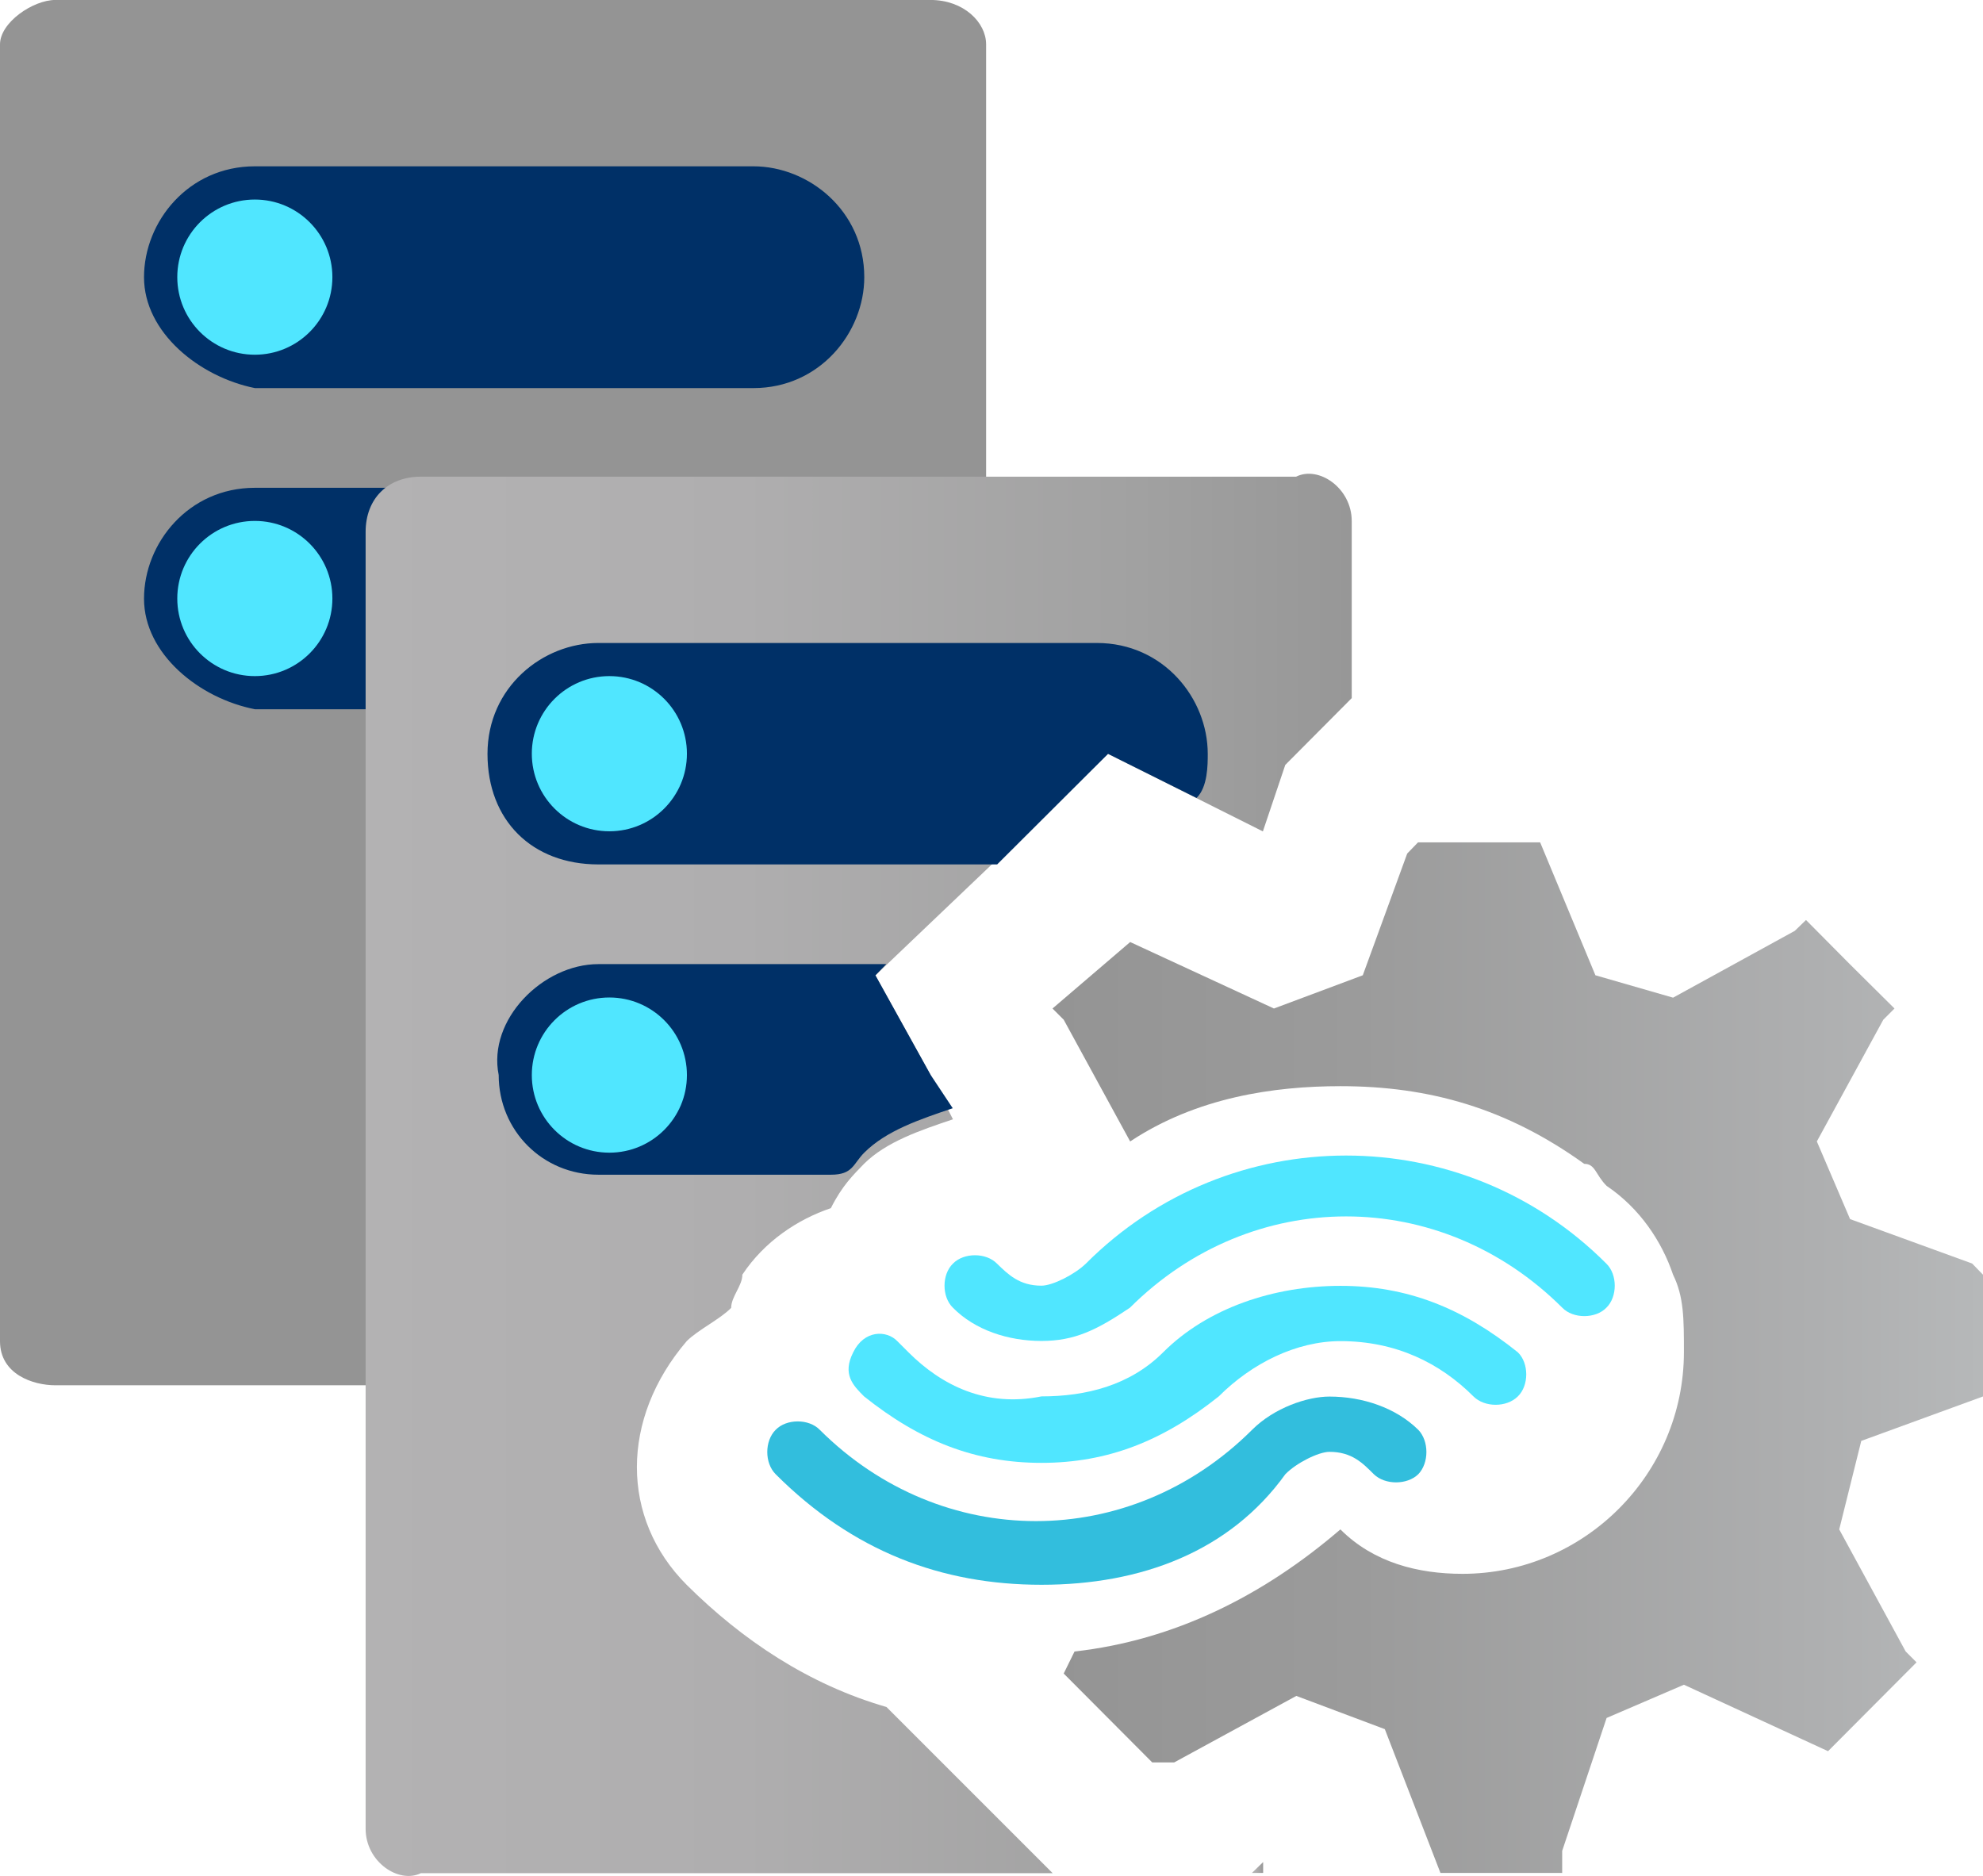 ﻿<?xml version="1.0" encoding="UTF-8" standalone="no"?>
<!-- Generated by Microsoft Visio, SVG Export Stream Analytics Cluster.svg Page-1 -->
<svg xmlns:dc="http://purl.org/dc/elements/1.1/" xmlns:cc="http://creativecommons.org/ns#" xmlns:rdf="http://www.w3.org/1999/02/22-rdf-syntax-ns#" xmlns:svg="http://www.w3.org/2000/svg" xmlns="http://www.w3.org/2000/svg" xmlns:xlink="http://www.w3.org/1999/xlink" xmlns:sodipodi="http://sodipodi.sourceforge.net/DTD/sodipodi-0.dtd" xmlns:inkscape="http://www.inkscape.org/namespaces/inkscape" width="56.688" height="53.626" viewBox="0 0 56.688 53.626" xml:space="preserve" class="st7" version="1.1" id="svg98" sodipodi:docname="Stream Analytics Cluster.svg" style="font-size:12px;overflow:visible;color-interpolation-filters:sRGB;fill:none;fill-rule:evenodd;stroke-linecap:square;stroke-miterlimit:3" inkscape:version="0.92.5 (2060ec1f9f, 2020-04-08)">
  <sodipodi:namedview pagecolor="#ffffff" bordercolor="#666666" borderopacity="1" objecttolerance="10" gridtolerance="10" guidetolerance="10" inkscape:pageopacity="0" inkscape:pageshadow="2" inkscape:window-width="640" inkscape:window-height="480" id="namedview100" showgrid="false" inkscape:zoom="1.4523234" inkscape:cx="37.795237" inkscape:cy="35.58259" inkscape:window-x="0" inkscape:window-y="0" inkscape:window-maximized="0" inkscape:current-layer="svg98" />
	<style type="text/css" id="style2">
	<![CDATA[
		.st1 {fill:#949494;stroke:none;stroke-linecap:butt;stroke-width:34}
		.st2 {fill:#003067;stroke:none;stroke-linecap:butt;stroke-width:34}
		.st3 {fill:#50e6ff;stroke:none;stroke-linecap:butt;stroke-width:34}
		.st4 {fill:url(#grad0-12);stroke:none;stroke-linecap:butt;stroke-width:34}
		.st5 {fill:url(#grad0-19);stroke:none;stroke-linecap:butt;stroke-width:34}
		.st6 {fill:#32bedd;stroke:none;stroke-linecap:butt;stroke-width:34}
		.st7 {fill:none;fill-rule:evenodd;font-size:12px;overflow:visible;stroke-linecap:square;stroke-miterlimit:3}
	]]>
	</style>

	<defs id="Patterns_And_Gradients">
		<linearGradient id="grad0-12" x1="0" y1="0" x2="1" y2="0" gradientTransform="rotate(-90,0.5,0.5)">
			<stop offset="0" stop-color="#b3b2b3" stop-opacity="1" id="stop4" />
			<stop offset="0.38" stop-color="#afaeaf" stop-opacity="1" id="stop6" />
			<stop offset="0.76" stop-color="#a2a2a2" stop-opacity="1" id="stop8" />
			<stop offset="1" stop-color="#979797" stop-opacity="1" id="stop10" />
		</linearGradient>
		<linearGradient id="grad0-19" x1="4.673538e-16" y1="87.81" x2="27.993" y2="87.81" gradientTransform="scale(0.95,1.052)" gradientUnits="userSpaceOnUse">
			<stop offset="0" stop-color="#949494" stop-opacity="1" id="stop13" />
			<stop offset="0.33" stop-color="#9b9b9b" stop-opacity="1" id="stop15" />
			<stop offset="0.82" stop-color="#aeafb0" stop-opacity="1" id="stop17" />
			<stop offset="1" stop-color="#b6b8b9" stop-opacity="1" id="stop19" />
		</linearGradient>
	<linearGradient inkscape:collect="always" xlink:href="#grad0-12" id="linearGradient4612" gradientTransform="scale(0.839,1.192)" x1="0" y1="68.395" x2="33.615" y2="68.395" gradientUnits="userSpaceOnUse" /><linearGradient inkscape:collect="always" xlink:href="#grad0-12" id="linearGradient4614" gradientTransform="scale(1.016,0.984)" x1="0" y1="123.505" x2="0.315" y2="123.505" gradientUnits="userSpaceOnUse" /></defs>
	<g id="g96" transform="translate(-34,-33.998)">
		<title id="title23">Page-1</title>
		<g id="group14380-1" transform="translate(34,-34.016)">
			<title id="title25">Stream Analytics Cluster.14380</title>
			<g id="group14381-2">
				<title id="title27"> Cluster</title>
				<g id="shape14382-3" transform="translate(0,-14.257)">
					<title id="title29">Sheet.14382</title>
					<path d="m 19.32,120.61 c 0.32,-0.32 0.95,-0.64 1.27,-0.95 0,-0.32 0.31,-0.64 0.31,-0.95 0.64,-0.95 1.59,-1.59 2.54,-1.9 0.31,-0.64 0.63,-0.96 0.95,-1.27 0.63,-0.64 1.58,-0.95 2.53,-1.27 L 26.6,113 l -1.58,-2.85 3.17,-3.17 V 83.54 c 0,-0.63 -0.64,-1.27 -1.59,-1.27 H 1.58 C 0.95,82.27 0,82.91 0,83.54 v 37.07 c 0,0.95 0.95,1.26 1.58,1.26 h 16.79 c 0.32,-0.31 0.63,-0.95 0.95,-1.26 z" class="st1" id="path31" inkscape:connector-curvature="0" style="fill:#949494;stroke:none;stroke-width:34;stroke-linecap:butt" />
				</g>
				<g id="shape14383-5" transform="translate(4.117,-33.582)">
					<title id="title34">Sheet.14383</title>
					<path d="m 0,118.71 c 0,-1.59 1.27,-3.17 3.17,-3.17 h 14.25 c 1.58,0 3.17,1.27 3.17,3.17 0,1.58 -1.27,3.16 -3.17,3.16 H 3.17 C 1.58,121.56 0,120.29 0,118.71 Z m 0,-9.19 c 0,-1.59 1.27,-3.17 3.17,-3.17 h 14.25 c 1.58,0 3.17,1.27 3.17,3.17 0,1.58 -1.27,3.17 -3.17,3.17 H 3.17 C 1.58,112.37 0,111.1 0,109.52 Z" class="st2" id="path36" inkscape:connector-curvature="0" style="fill:#003067;stroke:none;stroke-width:34;stroke-linecap:butt" />
				</g>
				<g id="shape14384-7" transform="translate(5.068,-43.72)">
					<title id="title39">Sheet.14384</title>
					<ellipse cx="2.217" cy="119.656" rx="2.217" ry="2.218" class="st3" id="ellipse41" style="fill:#50e6ff;stroke:none;stroke-width:34;stroke-linecap:butt" />
				</g>
				<g id="shape14385-9" transform="translate(10.452)">
					<title id="title44">Sheet.14385</title>
					<path d="m 14.89,116.81 c -2.22,-0.64 -4.12,-1.91 -5.71,-3.49 -1.9,-1.9 -1.9,-4.75 0,-6.97 0.32,-0.32 0.96,-0.63 1.27,-0.95 0,-0.32 0.32,-0.63 0.32,-0.95 0.63,-0.95 1.58,-1.58 2.53,-1.9 0.32,-0.64 0.64,-0.95 0.95,-1.27 0.64,-0.63 1.59,-0.95 2.54,-1.27 l -0.64,-1.26 -1.58,-2.85 6.65,-6.34 4.43,2.22 0.64,-1.9 1.9,-1.91 v -5.06 c 0,-0.95 -0.95,-1.59 -1.59,-1.27 H 1.58 C 0.63,81.64 0,82.27 0,83.22 v 37.07 c 0,0.95 0.95,1.58 1.58,1.27 h 18.06 z" class="st4" id="path46" inkscape:connector-curvature="0" style="fill:url(#linearGradient4612);stroke:none;stroke-width:34;stroke-linecap:butt" />
				</g>
				<g id="shape14386-13" transform="translate(35.789,-0.317)">
					<title id="title49">Sheet.14386</title>
					<path d="m 0.32,121.87 v -0.31 L 0,121.87 Z" class="st4" id="path51" inkscape:connector-curvature="0" style="fill:url(#linearGradient4614);stroke:none;stroke-width:34;stroke-linecap:butt" />
				</g>
				<g id="shape14387-16" transform="translate(30.088,-0.317)">
					<title id="title54">Sheet.14387</title>
					<path d="m 26.6,108.25 v -3.48 l -0.31,-0.32 -3.49,-1.27 -0.95,-2.22 1.9,-3.48 0.32,-0.32 -1.27,-1.26 -1.26,-1.27 -0.32,0.31 -3.48,1.91 -2.22,-0.64 -1.58,-3.8 h -3.49 l -0.31,0.32 -1.27,3.48 -2.54,0.95 -4.11,-1.9 -2.22,1.9 0.32,0.32 1.9,3.48 c 1.9,-1.26 4.11,-1.58 6.01,-1.58 2.54,0 4.76,0.63 6.97,2.22 0.32,0 0.32,0.31 0.64,0.63 0.95,0.64 1.58,1.59 1.9,2.54 0.31,0.63 0.31,1.26 0.31,2.21 0,3.49 -2.85,6.34 -6.33,6.34 -1.27,0 -2.54,-0.32 -3.49,-1.27 -2.21,1.9 -4.75,3.17 -7.6,3.49 l -0.31,0.63 2.53,2.54 h 0.63 l 3.49,-1.9 2.53,0.95 1.59,4.11 h 3.48 v -0.63 l 1.27,-3.8 2.21,-0.95 4.12,1.9 2.53,-2.54 -0.31,-0.31 -1.9,-3.49 0.63,-2.53 z" class="st5" id="path56" inkscape:connector-curvature="0" style="fill:url(#grad0-19);stroke:none;stroke-width:34;stroke-linecap:butt" />
				</g>
				<g id="shape14388-20" transform="translate(24.071,-12.039)">
					<title id="title59">Sheet.14388</title>
					<path d="m 5.7,121.87 c -1.9,0 -3.48,-0.63 -5.07,-1.9 -0.31,-0.31 -0.63,-0.63 -0.31,-1.26 0.31,-0.64 0.95,-0.64 1.26,-0.32 l 0.32,0.32 c 0.95,0.95 2.22,1.58 3.8,1.26 1.27,0 2.53,-0.31 3.48,-1.26 1.27,-1.27 3.17,-1.9 5.07,-1.9 1.9,0 3.49,0.63 5.07,1.9 0.32,0.31 0.32,0.95 0,1.26 -0.32,0.32 -0.95,0.32 -1.27,0 -0.95,-0.95 -2.21,-1.58 -3.8,-1.58 -1.26,0 -2.53,0.63 -3.48,1.58 -1.59,1.27 -3.17,1.9 -5.07,1.9 z" class="st3" id="path61" inkscape:connector-curvature="0" style="fill:#50e6ff;stroke:none;stroke-width:34;stroke-linecap:butt" />
				</g>
				<g id="shape14389-22" transform="translate(26.921,-15.524)">
					<title id="title64">Sheet.14389</title>
					<path d="m 2.85,121.87 c -0.95,0 -1.9,-0.31 -2.53,-0.95 -0.32,-0.31 -0.32,-0.95 0,-1.26 0.31,-0.32 0.95,-0.32 1.26,0 0.32,0.31 0.64,0.63 1.27,0.63 0.32,0 0.95,-0.32 1.27,-0.63 4.11,-4.12 10.77,-4.12 14.88,0 0.32,0.31 0.32,0.95 0,1.26 -0.31,0.32 -0.95,0.32 -1.26,0 -3.49,-3.48 -8.87,-3.48 -12.36,0 -0.95,0.64 -1.58,0.95 -2.53,0.95 z" class="st3" id="path66" inkscape:connector-curvature="0" style="fill:#50e6ff;stroke:none;stroke-width:34;stroke-linecap:butt" />
				</g>
				<g id="shape14390-24" transform="translate(21.854,-8.554)">
					<title id="title69">Sheet.14390</title>
					<path d="m 7.92,121.87 c -2.85,0 -5.39,-0.95 -7.6,-3.16 -0.32,-0.32 -0.32,-0.95 0,-1.27 0.31,-0.32 0.95,-0.32 1.26,0 3.49,3.48 8.87,3.48 12.36,0 0.63,-0.63 1.58,-0.95 2.21,-0.95 0.95,0 1.9,0.32 2.54,0.95 0.31,0.32 0.31,0.95 0,1.27 -0.32,0.31 -0.95,0.31 -1.27,0 -0.32,-0.32 -0.63,-0.64 -1.27,-0.64 -0.31,0 -0.95,0.32 -1.26,0.64 -1.59,2.21 -4.12,3.16 -6.97,3.16 z" class="st6" id="path71" inkscape:connector-curvature="0" style="fill:#32bedd;stroke:none;stroke-width:34;stroke-linecap:butt" />
				</g>
				<g id="shape14391-26" transform="translate(13.936,-20.276)">
					<title id="title74">Sheet.14391</title>
					<path d="m 17.74,109.84 2.53,1.26 c 0.32,-0.31 0.32,-0.95 0.32,-1.26 0,-1.59 -1.27,-3.17 -3.17,-3.17 H 3.17 c -1.59,0 -3.17,1.26 -3.17,3.17 0,1.9 1.27,3.16 3.17,3.16 h 11.4 z m -6.97,11.4 c 0.63,-0.63 1.58,-0.95 2.53,-1.27 l -0.63,-0.95 -1.58,-2.85 0.31,-0.32 H 3.17 c -1.59,0 -3.17,1.59 -2.85,3.17 0,1.59 1.26,2.85 2.85,2.85 h 6.65 c 0.63,0 0.63,-0.31 0.95,-0.63 z" class="st2" id="path76" inkscape:connector-curvature="0" style="fill:#003067;stroke:none;stroke-width:34;stroke-linecap:butt" />
				</g>
				<g id="shape14392-28" transform="translate(5.068,-34.533)">
					<title id="title79">Sheet.14392</title>
					<ellipse cx="2.217" cy="119.656" rx="2.217" ry="2.218" class="st3" id="ellipse81" style="fill:#50e6ff;stroke:none;stroke-width:34;stroke-linecap:butt" />
				</g>
				<g id="shape14393-30" transform="translate(15.203,-30.097)">
					<title id="title84">Sheet.14393</title>
					<ellipse cx="2.217" cy="119.656" rx="2.217" ry="2.218" class="st3" id="ellipse86" style="fill:#50e6ff;stroke:none;stroke-width:34;stroke-linecap:butt" />
				</g>
				<g id="shape14394-32" transform="translate(15.203,-20.91)">
					<title id="title89">Sheet.14394</title>
					<ellipse cx="2.217" cy="119.656" rx="2.217" ry="2.218" class="st3" id="ellipse91" style="fill:#50e6ff;stroke:none;stroke-width:34;stroke-linecap:butt" />
				</g>
			</g>
		</g>
	</g>
</svg>
